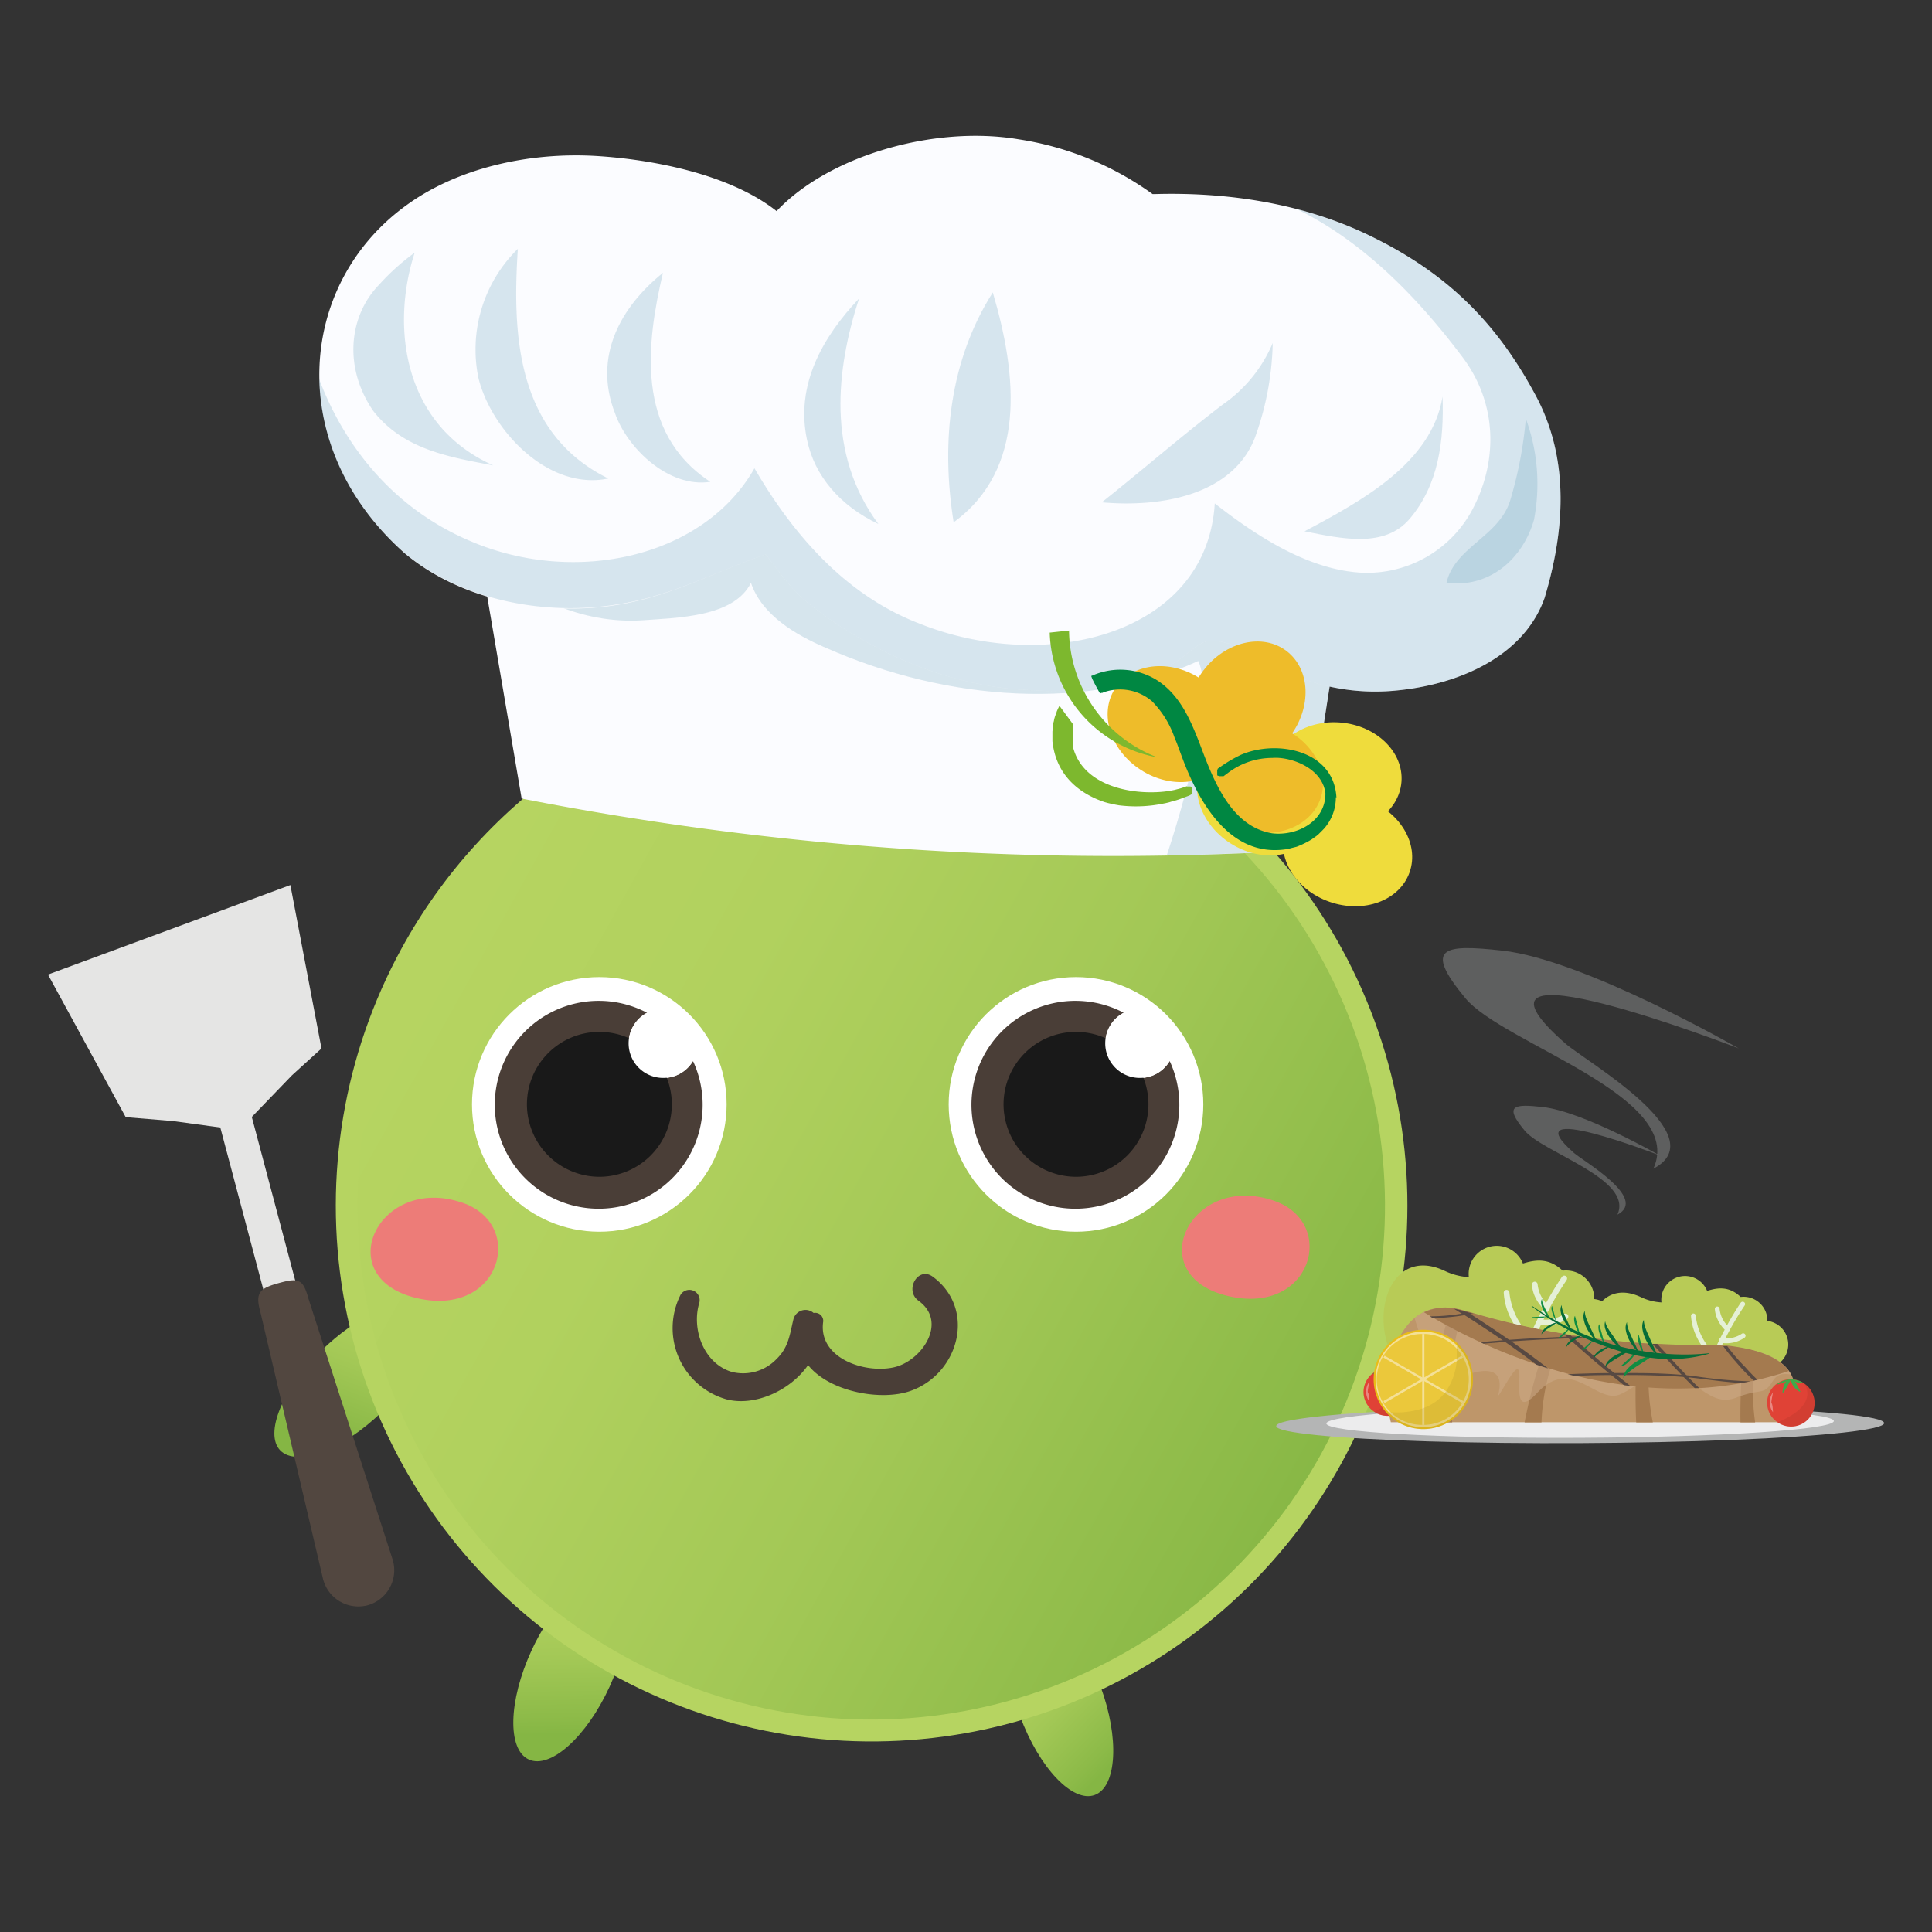 <svg xmlns="http://www.w3.org/2000/svg" xmlns:xlink="http://www.w3.org/1999/xlink" width="300" height="300" viewBox="0 0 300 300">
  <rect x="0" y="0" width="300" height="300" fill="#333333" stroke="none"/>
  <defs>
    <clipPath id="ef52e5fe-6bba-409e-85a3-6d98ede446ab">
      <path id="f9003b1a-3c71-4bff-b2d4-83f8e46ac6fb" data-name="SVGID" d="M50,209.62c-6.15,6-9,13-6.48,15.6s9.65,0,15.79-6,9-13,6.47-15.61a3.23,3.23,0,0,0-1.54-.87c-3.25-.84-9.07,1.87-14.24,6.89" style="fill: none"/>
    </clipPath>
    <linearGradient id="cdadc237-7bf3-41ff-b910-ef1be8279b59" x1="-570.43" y1="602.82" x2="-570.01" y2="602.82" gradientTransform="matrix(67.46, 0, 0, 67.46, 38527.22, -40450.19)" gradientUnits="userSpaceOnUse">
      <stop offset="0" stop-color="#85b644"/>
      <stop offset="0.08" stop-color="#8cba48"/>
      <stop offset="0.42" stop-color="#a3c856"/>
      <stop offset="0.73" stop-color="#b1d15e"/>
      <stop offset="1" stop-color="#b6d461"/>
    </linearGradient>
    <clipPath id="2ec04f71-0cf2-4a25-ac21-30fadca1d706">
      <path id="95aa0c1b-ae1c-4d3f-9fd9-f4650b7f6f4a" data-name="SVGID" d="M202.07,204.9c-2,3.06,2.07,9.41,9.19,14.17s14.57,6.14,16.61,3.08-2.06-9.42-9.19-14.18c-6.66-4.45-13.59-5.95-16.15-3.61a3,3,0,0,0-.47.54" style="fill: none"/>
    </clipPath>
    <linearGradient id="c7172bbe-a433-47e2-8dd6-8bdf58613426" x1="-553.56" y1="603.64" x2="-553.14" y2="603.64" gradientTransform="translate(-40512.76 -37123.85) rotate(-90) scale(67.47)" xlink:href="#cdadc237-7bf3-41ff-b910-ef1be8279b59"/>
    <clipPath id="d42d05f9-e6cf-4f80-a332-76a4f1b80f11">
      <path id="a892de2b-3ead-4a73-9f6c-19fe2a487211" data-name="SVGID" d="M159.27,249.61c-3.45,1.27-3.85,8.83-.88,16.87S166.58,280,170,278.72s3.86-8.83.88-16.87c-2.78-7.52-7.52-12.8-11-12.4a2.94,2.94,0,0,0-.7.17" style="fill: none"/>
    </clipPath>
    <linearGradient id="e22a8cd2-a369-4c70-8081-c92bac9e1df9" x1="-560.2" y1="602.71" x2="-559.78" y2="602.71" gradientTransform="matrix(0, -67.47, 67.47, 0, -40501.68, -37519.54)" xlink:href="#cdadc237-7bf3-41ff-b910-ef1be8279b59"/>
    <clipPath id="43ba06e4-e40c-426b-918e-a38cd45ac8a6">
      <path id="f63c8773-c412-41e5-ab1c-348520abd96f" data-name="SVGID" d="M82.52,256.32c-3.58,7.79-3.77,15.34-.42,16.89s9-3.52,12.56-11.31,3.76-15.35.41-16.89a3.25,3.25,0,0,0-1.75-.25c-3.34.38-7.79,5-10.8,11.56" style="fill: none"/>
    </clipPath>
    <linearGradient id="f7e18d11-f599-4b55-b618-8fb44ba5e16e" x1="-570.96" y1="599.75" x2="-570.54" y2="599.75" gradientTransform="translate(-40370.81 -38247.69) rotate(-90) scale(67.46)" xlink:href="#cdadc237-7bf3-41ff-b910-ef1be8279b59"/>
    <clipPath id="af4f85e9-102b-4964-b887-dbf2ca788a9a">
      <path id="74430c6a-84a5-40e8-bd02-b5efd1d9bbe4" data-name="SVGID" d="M62.32,147.34a83.2,83.2,0,1,0,63.59-42.79,83.2,83.2,0,0,0-63.59,42.79" style="fill: none"/>
    </clipPath>
    <linearGradient id="d4a3ef2c-4244-4fbd-a621-11feada7664e" x1="-567.97" y1="613.84" x2="-567.55" y2="613.84" gradientTransform="matrix(-392.5, 0, 0, -392.5, -222713.93, 241124.4)" gradientUnits="userSpaceOnUse">
      <stop offset="0" stop-color="#b6d461"/>
      <stop offset="1" stop-color="#b6d461"/>
      <stop offset="1" stop-color="#85b644"/>
    </linearGradient>
    <clipPath id="80f983b4-cee3-4b27-9916-e021fd206335">
      <path id="29fc2e51-d933-4c65-a6ce-a9045e3dda6b" data-name="SVGID" d="M81.48,128.36A79.77,79.77,0,1,0,126.16,108a79.78,79.78,0,0,0-44.67,20.4" style="fill: none"/>
    </clipPath>
    <linearGradient id="cce1e48f-83eb-4fd7-b0eb-05fb7897ce12" x1="-568.37" y1="611.9" x2="-567.94" y2="611.9" gradientTransform="matrix(0, -376.45, 376.45, 0, -230213.99, -213690.52)" xlink:href="#cdadc237-7bf3-41ff-b910-ef1be8279b59"/>
  </defs>
  <title>00_遊戲人物</title>
  <g style="isolation: isolate">
    <g id="e7cde1ce-348d-4d92-b805-1249786ec2a7" data-name="圖層 1">
      <g>
        <g>
          <g>
            <g style="clip-path: url(#ef52e5fe-6bba-409e-85a3-6d98ede446ab)">
              <rect x="39.02" y="202.52" width="31" height="25.2" transform="translate(-166.14 191.55) rotate(-69.68)" style="fill: url(#cdadc237-7bf3-41ff-b910-ef1be8279b59)"/>
            </g>
            <g style="clip-path: url(#2ec04f71-0cf2-4a25-ac21-30fadca1d706)">
              <rect x="198.8" y="196.38" width="32.89" height="34.89" transform="translate(-27.35 396.02) rotate(-81.72)" style="fill: url(#c7172bbe-a433-47e2-8dd6-8bdf58613426)"/>
            </g>
            <g style="clip-path: url(#d42d05f9-e6cf-4f80-a332-76a4f1b80f11)">
              <rect x="148.26" y="247.12" width="32.89" height="34.89" transform="translate(-139.78 198.16) rotate(-45.79)" style="fill: url(#e22a8cd2-a369-4c70-8081-c92bac9e1df9)"/>
            </g>
            <g style="clip-path: url(#43ba06e4-e40c-426b-918e-a38cd45ac8a6)">
              <rect x="76.07" y="244.34" width="25.2" height="31" transform="translate(-3.6 1.26) rotate(-0.8)" style="fill: url(#f7e18d11-f599-4b55-b618-8fb44ba5e16e)"/>
            </g>
            <g style="clip-path: url(#af4f85e9-102b-4964-b887-dbf2ca788a9a)">
              <rect x="27.76" y="89.2" width="216.43" height="207.25" transform="translate(-48.79 46.09) rotate(-16.35)" style="fill: url(#d4a3ef2c-4244-4fbd-a621-11feada7664e)"/>
            </g>
            <g style="clip-path: url(#80f983b4-cee3-4b27-9916-e021fd206335)">
              <rect x="14.24" y="69.53" width="243.42" height="245.99" transform="translate(-98.19 219.53) rotate(-61.35)" style="fill: url(#cce1e48f-83eb-4fd7-b0eb-05fb7897ce12)"/>
            </g>
          </g>
          <path d="M197.88,186.47c9.79,3.43,5.85,17.78-7.09,14.8-13.76-3.16-6-19.38,7.09-14.8" style="fill: #ed7c78"/>
          <path d="M71.89,186.79c9.79,3.43,5.85,17.78-7.09,14.8-13.76-3.16-6-19.38,7.09-14.8" style="fill: #ed7c78"/>
          <g>
            <circle cx="93.06" cy="171.49" r="19.77" style="fill: #fff"/>
            <g>
              <path d="M107.61,164.76a5.37,5.37,0,1,1-7.12-7.49A16.14,16.14,0,1,0,107.61,164.76Z" style="fill: #4a3e37"/>
              <path d="M93.07,182.73a11.25,11.25,0,1,0-11.25-11.25A11.27,11.27,0,0,0,93.07,182.73Z" style="fill: #191919;fill-rule: evenodd"/>
              <path d="M97.61,162a5.37,5.37,0,0,0,10,2.73,16.16,16.16,0,0,0-7.12-7.49A5.39,5.39,0,0,0,97.61,162Z" style="fill: #fff"/>
            </g>
          </g>
          <g>
            <circle cx="167.08" cy="171.49" r="19.77" style="fill: #fff"/>
            <g>
              <path d="M181.63,164.76a5.37,5.37,0,1,1-7.12-7.49A16.14,16.14,0,1,0,181.63,164.76Z" style="fill: #4a3e37"/>
              <path d="M167.08,182.73a11.25,11.25,0,1,0-11.25-11.25A11.27,11.27,0,0,0,167.08,182.73Z" style="fill: #191919;fill-rule: evenodd"/>
              <path d="M171.62,162a5.37,5.37,0,0,0,10,2.73,16.17,16.17,0,0,0-7.12-7.49A5.39,5.39,0,0,0,171.62,162Z" style="fill: #fff"/>
            </g>
          </g>
          <path d="M144.82,198.23c-2.27-1.64-4.43,2.12-2.19,3.75,4.61,3.34.49,9.3-3.71,10.31-4.48,1.08-11.82-1.31-11.11-6.95a1.25,1.25,0,0,0-1.47-1.46,1.93,1.93,0,0,0-3.12.92c-0.6,2.42-.73,4.37-2.63,6.22a7.19,7.19,0,0,1-7,2c-4.35-1.34-6.24-6.67-5-10.72a1.6,1.6,0,0,0-2.92-1.23,11.49,11.49,0,0,0,7.14,16.22c4.4,1.14,9.93-1.36,12.67-5.32,3.3,4.16,11.38,5.64,15.94,4,7.55-2.7,10.24-12.82,3.32-17.8" style="fill: #4a3e37"/>
        </g>
        <g>
          <path d="M7.45,151.33l12.07,22.14,7.35,0.61,7.34,1,16.94,63.79A2.61,2.61,0,0,0,56,237.09L39.1,173.44,45.31,167l4.61-4.2-4.83-25.37Z" style="fill: #e5e5e4"/>
          <path d="M61,242.26a5.66,5.66,0,0,1-3.9,7h0a5.66,5.66,0,0,1-6.92-4l-9.76-41.57c-0.84-3-.06-3.65,2.93-4.47h0c3-.82,3.71-0.63,4.54,2.41Z" style="fill: #524740"/>
        </g>
        <g>
          <path d="M207.43,100.43s-18.16-31.88-63.79-36.29S73.75,81.46,73.75,81.46L81,124a477.59,477.59,0,0,0,121.5,8Z" style="fill: #fbfcff"/>
          <path d="M207.43,100.43s-18.16-31.88-63.79-36.29S73.75,81.46,73.75,81.46l1.32,5.22c6.66,6.11,15.21,10.11,24.3,9.66,6-.42,14.56-0.52,17.24-5.83,1.7,5,6.92,8.07,11.63,10.08,19,8.38,40.75,9.84,57.83,2.05,2.14,4.48-.81,17.8-4.9,30.2q10.67-.19,21.3-0.86Z" style="fill: #69a0ba;opacity: 0.25;mix-blend-mode: multiply"/>
          <path d="M118.91,86.09c2.19,2.78,4,5.67,7.26,8.09,9.82,7.62,22.38,12.75,34.47,13a35.3,35.3,0,0,0,15-2c2.39-.81,5-1.28,6.83-2.31,1.54-.91,3.6-3.17,5.14-3.3,4.09-.6,11.55,4.69,15.45,6.1a32.86,32.86,0,0,0,14,1.53c9.89-1,19.64-5.48,22.78-14.35,3-10,4.1-21.31-1.44-31.55-5.87-10.91-13.3-18.55-25-24.36-10.69-5.37-22.77-7.14-34.18-6.8h-0.24a47.9,47.9,0,0,0-20.82-8.51c-13.1-2.21-29.49,2.56-37.57,11.15-7.28-5.74-19.18-8-27.87-8.55C82,23.57,70.87,26.16,63,31.95c-17,12.38-18.71,37.59-.11,54,9,7.51,22.06,9.72,32.81,8C104.21,92.63,111.05,88.75,118.91,86.09Z" style="fill: #fbfcff"/>
          <g style="opacity: 0.25;mix-blend-mode: multiply">
            <path d="M118.91,86.09c2.19,2.78,4,5.67,7.26,8.09,9.82,7.62,22.38,12.75,34.47,13a35.3,35.3,0,0,0,15-2c2.39-.81,5-1.28,6.83-2.31,1.54-.91,3.6-3.17,5.14-3.3,4.09-.6,11.55,4.69,15.45,6.1a32.86,32.86,0,0,0,14,1.53c9.89-1,19.64-5.48,22.78-14.35,3-10,4.1-21.31-1.44-31.55-5.87-10.91-13.3-18.55-25-24.36a60.84,60.84,0,0,0-12-4.46c10.22,5,18.63,13.6,25.51,22.73,5.88,7.62,5.61,16.92,1.5,24.32a18.53,18.53,0,0,1-17.1,9.39c-8.06-.48-15.9-5.44-22.68-10.75-1.26,20.45-26.22,26.49-45.77,18.69C131.14,92.4,123,82.74,117.15,72.71,109.29,86.59,89.26,91,73,84c-11.77-5-19.4-14.47-23.44-25.12,0.2,9.44,4.44,19.22,13.29,27,9,7.51,22.06,9.72,32.81,8C104.21,92.63,111.05,88.75,118.91,86.09Z" style="fill: #69a0ba"/>
          </g>
          <g style="opacity: 0.25;mix-blend-mode: multiply">
            <path d="M224,61.58c0.23,6.92-.6,13.68-5.12,19-3.9,4.53-10.37,3.11-16.32,1.92C211.57,77.73,222.34,71.83,224,61.58Z" style="fill: #69a0ba"/>
          </g>
          <g style="opacity: 0.25;mix-blend-mode: multiply">
            <path d="M197.63,53.26A45.68,45.68,0,0,1,194.85,68c-3.42,8.77-14.31,10.85-23.77,10,6.19-4.9,12.2-10.14,18.74-15.15A22,22,0,0,0,197.63,53.26Z" style="fill: #69a0ba"/>
          </g>
          <g style="opacity: 0.25;mix-blend-mode: multiply">
            <path d="M110.3,74.82c-11.77-7.72-9.87-21.74-7.36-32.45-6.65,5.35-10.87,13.09-7.43,21.84C97.39,69.58,103.81,75.82,110.3,74.82Z" style="fill: #69a0ba"/>
          </g>
          <g style="opacity: 0.25;mix-blend-mode: multiply">
            <path d="M58.84,44.24a35.12,35.12,0,0,1,5.55-5C60.68,50.7,62.56,66,76.6,72.27c-6.83-1.29-14-2.47-18.67-8.5C53.27,56.94,54.23,49,58.84,44.24Z" style="fill: #69a0ba"/>
          </g>
          <g style="opacity: 0.25;mix-blend-mode: multiply">
            <path d="M94.46,74.3C80,67.2,79.58,51.52,80.41,38.64A21.9,21.9,0,0,0,74.29,58.7C76.3,66.83,85.15,76.25,94.46,74.3Z" style="fill: #69a0ba"/>
          </g>
          <g style="opacity: 0.25;mix-blend-mode: multiply">
            <path d="M133.39,46.36c-3.54,10.92-5.1,24.07,3,35-5.93-2.8-9.91-7.46-11.08-13.07C123.49,59.75,127.76,52.31,133.39,46.36Z" style="fill: #69a0ba"/>
          </g>
          <g style="opacity: 0.25;mix-blend-mode: multiply">
            <path d="M154.16,45.41c3.83,12.95,5.23,27.42-6.08,35.69C146.05,68.44,147.54,55.83,154.16,45.41Z" style="fill: #69a0ba"/>
          </g>
          <g style="opacity: 0.25;mix-blend-mode: multiply">
            <path d="M234.55,77.54A62.62,62.62,0,0,0,236.93,65a29.45,29.45,0,0,1,1.27,15.7c-1.64,5.76-6.59,10.64-13.59,9.81C225.88,84.88,232.91,83.3,234.55,77.54Z" style="fill: #69a0ba"/>
          </g>
        </g>
        <g>
          <g>
            <g>
              <path d="M197.26,119.83c-0.37,4.65,3.9,8.78,9.52,9.22s10.48-3,10.84-7.64-3.9-8.78-9.53-9.22-10.47,3-10.83,7.64" style="fill: #efdc3c"/>
              <path d="M187,118.33c-2.51,3.93-.69,9.58,4.06,12.62s10.65,2.3,13.17-1.64,0.68-9.58-4.07-12.61-10.64-2.3-13.15,1.64" style="fill: #efdc3c"/>
              <path d="M199.62,128.66c-1.56,4.41,1.49,9.5,6.82,11.37s10.88-.17,12.44-4.58-1.52-9.49-6.82-11.36-10.9.18-12.44,4.58" style="fill: #efdc3c"/>
            </g>
            <g>
              <path d="M187.39,117.35c3.7,2.84,9.48,1.51,12.91-3s3.19-10.41-.51-13.25-9.5-1.5-12.92,3-3.19,10.4.52,13.24" style="fill: #eebc2a"/>
              <path d="M173.12,106.95c-2.51,3.93-.69,9.58,4.05,12.62s10.65,2.3,13.17-1.64,0.69-9.58-4.06-12.62-10.64-2.3-13.16,1.64" style="fill: #eebc2a"/>
              <path d="M185.76,117.27c-1.54,4.4,1.52,9.49,6.82,11.37s10.89-.18,12.45-4.58-1.52-9.49-6.82-11.37-10.88.18-12.45,4.58" style="fill: #eebc2a"/>
            </g>
          </g>
          <g>
            <path d="M207.43,123.79a7.3,7.3,0,0,1-1.83,4.88l-0.29.3-0.29.29-0.3.3-0.33.27-0.36.25-0.34.25a13.91,13.91,0,0,1-2.34,1.15l-0.47.12-0.42.1-0.42.13-0.47.06c-8.39,1.17-13.12-6.88-15.71-13.49-0.38-1-.75-2-1.12-3-0.09-.22-0.18-0.46-0.29-0.67a15,15,0,0,0-3.61-5.88l-0.24-.19a7.61,7.61,0,0,0-7.13-1.19l-0.16.06-0.14.06-0.16,0-0.19.1c-0.13-.22-0.25-0.41-0.36-0.63-0.3-.55-0.59-1.09-0.86-1.66l-0.16-.43,0.46-.19a10.76,10.76,0,0,1,10,1c3.43,2.35,5,6.12,6.44,9.83,2,5.28,4.7,12.75,11.23,13.79,3.8,0.44,8.26-1.81,8.24-6.2-0.5-4.1-5.62-5.74-8.24-5.51a11.36,11.36,0,0,0-6.84,2.29c-0.23.18-.49,0.36-0.73,0.55l-0.07,0-0.08,0-0.1,0H189.6l-0.09,0-0.06,0-0.09,0H189.3l-0.09-.06h0l-0.06,0-0.08-.05-0.06,0,0,0,0-.07,0-.07,0,0,0-.08,0-.06,0-.08,0-.09,0-.07,0-.08V119.7l0-.09,0-.06,0.06-.08,0-.08,0,0,0.08-.07,0.35-.24a21.72,21.72,0,0,1,3.16-1.86c5.48-2.4,14.47-.81,14.86,6.62" style="fill: #008742"/>
            <path d="M179.65,117.58a17.93,17.93,0,0,1-1.87-.43A20.27,20.27,0,0,1,163,98.23l3-.32a21.32,21.32,0,0,0,13.66,19.67" style="fill: #7db82e"/>
            <path d="M184.34,122.13h0.31l0.05,0,0.1,0h0.06l0.07,0.05,0.06,0,0.06,0,0,0.08,0,0,0.06,0,0,0.07,0,0.07v0.07l0.05,0.08v0.06l0,0.07v0.07l0,0.09v0.15l0,0.05,0,0.08-0.06.06,0,0.08a2,2,0,0,1-.52.31l-0.49.18-0.49.19-0.49.18-0.51.16-0.5.13-0.55.17-0.54.13-0.52.1a21,21,0,0,1-6.73.24l-0.56-.1-0.57-.12-0.57-.13-0.54-.15-0.57-.2-0.53-.21c-4-1.7-6.54-4.69-7-9.05l0-.41V114l0-.41,0.05-.42,0-.39,0.06-.42,0.12-.41a2.61,2.61,0,0,1,.12-0.53c0.05-.2.15-0.42,0.21-0.63a0.54,0.54,0,0,0,.09-0.26c0.11-.25.21-0.5,0.36-0.77l0.07-.18,2.15,2.92-0.08.29,0,0.25,0,0.27,0,0.24,0,0.28,0,0.24v0.25l0,0.25,0,0.26,0,0.24,0,0.27,0,0.23,0,0.25c1.42,6.16,9,7.68,14.3,7.09l0.52-.07,0.49-.08,0.5-.1,0.46-.12a10.44,10.44,0,0,0,1.42-.45" style="fill: #7db82e"/>
          </g>
        </g>
        <g>
          <g>
            <g>
              <path d="M249.75,209.45a4.35,4.35,0,0,1-6.21,4h0c-2.06,4.16-5.61,7.53-10.25,8l-0.27,0-0.42,0h-0.18c-4,.06-8.69-2-13.92-7.41a12.91,12.91,0,0,1-2-2.77q-0.26-.49-0.49-1c-3.26-7.33.51-16.57,8.27-12.95a10.18,10.18,0,0,0,3.8,1,4.37,4.37,0,0,1,8.4-2.12c2.13-.67,4.12-0.81,6.17,1.11a4.39,4.39,0,0,1,4.91,4.41A4.36,4.36,0,0,1,249.75,209.45Z" style="fill: #b8cb56"/>
              <g>
                <path d="M234.37,222.21h0l0.42-.08H235s0,0,0-.07a23.42,23.42,0,0,1,.25-4c0-.3.09-0.61,0.15-0.91a37,37,0,0,1,1.25-4.89l0-.06c0.1-.32.21-0.64,0.32-1a52.54,52.54,0,0,1,2.32-5.5c0.14-.29.28-0.58,0.43-0.86a55.75,55.75,0,0,1,3.54-6.07,0.44,0.44,0,0,0-.11-0.61,0.44,0.44,0,0,0-.61.11s-1.1,1.59-2.48,4.07h0l-0.44.81c-0.29.53-.58,1.1-0.88,1.7h0l-0.19.4c-0.33.67-.65,1.37-1,2.1l-0.37.86h0c-0.5,1.18-1,2.43-1.39,3.72q-0.43,1.31-.75,2.57c-0.08.33-.16,0.65-0.23,1h0a28.35,28.35,0,0,0-.68,4.83h0c0,0.34,0,.68,0,1s0,0.57,0,.85Z" style="fill: #e5f0d6"/>
                <path d="M234.42,204.37a10.24,10.24,0,0,1-.92-3.61,0.44,0.44,0,0,1,.88-0.05,10.91,10.91,0,0,0,3.68,7.1,0.44,0.44,0,1,1-.55.69A12.12,12.12,0,0,1,234.42,204.37Z" style="fill: #e5f0d6"/>
                <path d="M238.35,201.34a5.27,5.27,0,0,1-.47-1.85,0.44,0.44,0,1,1,.88-0.05,5.12,5.12,0,0,0,1.73,3.34,0.44,0.44,0,1,1-.55.69A6.19,6.19,0,0,1,238.35,201.34Z" style="fill: #e5f0d6"/>
                <path d="M231.81,211.43a10.22,10.22,0,0,1-.92-3.61,0.44,0.44,0,1,1,.88-0.05,10.91,10.91,0,0,0,3.68,7.1,0.44,0.44,0,0,1-.55.69A12.13,12.13,0,0,1,231.81,211.43Z" style="fill: #e5f0d6"/>
                <path d="M229.45,216.24a9.8,9.8,0,0,1-.55-1.53,0.44,0.44,0,0,1,.85-0.23,10.89,10.89,0,0,0,5,6.23,0.44,0.44,0,0,1,.19.6,0.44,0.44,0,0,1-.59.19A12,12,0,0,1,229.45,216.24Z" style="fill: #e5f0d6"/>
                <path d="M236.07,212a0.48,0.48,0,0,1,0-.14,0.44,0.44,0,0,1,.4-0.48,11,11,0,0,0,7-3.91,0.44,0.44,0,0,1,.7.53,11.64,11.64,0,0,1-7.6,4.26A0.44,0.44,0,0,1,236.07,212Z" style="fill: #e5f0d6"/>
                <path d="M238.64,205.47a0.43,0.43,0,0,1,0-.27,0.44,0.44,0,0,1,.52-0.34h0a5.16,5.16,0,0,0,3.67-.79,0.44,0.44,0,1,1,.52.71,6,6,0,0,1-4.37.94A0.44,0.44,0,0,1,238.64,205.47Z" style="fill: #e5f0d6"/>
                <path d="M234.73,217.85a0.44,0.44,0,0,1,.36-0.62,10.93,10.93,0,0,0,7-3.91,0.44,0.44,0,0,1,.7.53,11.65,11.65,0,0,1-7.6,4.25A0.44,0.44,0,0,1,234.73,217.85Z" style="fill: #e5f0d6"/>
                <path d="M234.79,222.13l-0.42.08a0.44,0.44,0,0,1,.32-0.09h0.1Z" style="fill: #e5f0d6"/>
              </g>
            </g>
            <g>
              <path d="M276.3,211.66a3.67,3.67,0,0,1-5.24,3.38h0c-1.74,3.51-4.73,6.36-8.65,6.73l-0.23,0-0.36,0h-0.15c-3.35,0-7.34-1.69-11.76-6.26a10.9,10.9,0,0,1-1.72-2.34q-0.22-.41-0.41-0.83c-2.75-6.19.43-14,7-10.93a8.6,8.6,0,0,0,3.21.83,3.69,3.69,0,0,1,7.09-1.79c1.8-.57,3.48-0.69,5.21.94a3.7,3.7,0,0,1,4.15,3.72,3.65,3.65,0,0,1,1.1.32,3.68,3.68,0,0,1,1.8,4.89A3.64,3.64,0,0,1,276.3,211.66Z" style="fill: #b8cb56"/>
              <g>
                <path d="M263.32,222.44h0l0.35-.07h0.22v-0.06a19.77,19.77,0,0,1,.21-3.36c0-.26.08-0.51,0.13-0.77a31.21,31.21,0,0,1,1.05-4.13l0-.05c0.09-.27.18-0.54,0.27-0.8a44.29,44.29,0,0,1,2-4.64l0.36-.72a47.11,47.11,0,0,1,3-5.12,0.37,0.37,0,0,0-.09-0.52,0.37,0.37,0,0,0-.52.09s-0.93,1.34-2.09,3.44h0l-0.37.68c-0.24.45-.49,0.93-0.74,1.43h0l-0.16.33c-0.28.56-.55,1.15-0.83,1.77l-0.31.73h0c-0.42,1-.82,2.05-1.17,3.14q-0.36,1.11-.63,2.17c-0.07.28-.14,0.55-0.2,0.82h0a23.91,23.91,0,0,0-.57,4.08h0c0,0.29,0,.58,0,0.86s0,0.48,0,.72Z" style="fill: #e5f0d6"/>
                <path d="M263.36,207.38a8.65,8.65,0,0,1-.78-3.05,0.37,0.37,0,0,1,.74,0,9.21,9.21,0,0,0,3.11,6,0.37,0.37,0,1,1-.47.58A10.22,10.22,0,0,1,263.36,207.38Z" style="fill: #e5f0d6"/>
                <path d="M266.68,204.82a4.47,4.47,0,0,1-.4-1.57,0.37,0.37,0,1,1,.74,0,4.33,4.33,0,0,0,1.46,2.82,0.37,0.37,0,1,1-.47.58A5.23,5.23,0,0,1,266.68,204.82Z" style="fill: #e5f0d6"/>
                <path d="M261.16,213.34a8.62,8.62,0,0,1-.78-3.05,0.37,0.37,0,1,1,.74,0,9.21,9.21,0,0,0,3.11,6,0.37,0.37,0,0,1-.47.58A10.24,10.24,0,0,1,261.16,213.34Z" style="fill: #e5f0d6"/>
                <path d="M259.16,217.4a8.27,8.27,0,0,1-.47-1.3,0.37,0.37,0,0,1,.72-0.19,9.2,9.2,0,0,0,4.24,5.26,0.37,0.37,0,0,1,.16.5,0.37,0.37,0,0,1-.5.16A10.09,10.09,0,0,1,259.16,217.4Z" style="fill: #e5f0d6"/>
                <path d="M264.75,213.81a0.41,0.41,0,0,1,0-.12,0.37,0.37,0,0,1,.34-0.4,9.25,9.25,0,0,0,5.89-3.3,0.37,0.37,0,0,1,.59.45,9.83,9.83,0,0,1-6.42,3.59A0.37,0.37,0,0,1,264.75,213.81Z" style="fill: #e5f0d6"/>
                <path d="M266.92,208.3a0.36,0.36,0,0,1,0-.23,0.37,0.37,0,0,1,.44-0.29h0a4.36,4.36,0,0,0,3.1-.67,0.37,0.37,0,1,1,.44.6,5,5,0,0,1-3.69.8A0.37,0.37,0,0,1,266.92,208.3Z" style="fill: #e5f0d6"/>
                <path d="M263.62,218.75a0.38,0.38,0,0,1,0-.12,0.37,0.37,0,0,1,.33-0.41,9.23,9.23,0,0,0,5.9-3.3,0.37,0.37,0,0,1,.59.45A9.83,9.83,0,0,1,264,219,0.37,0.37,0,0,1,263.62,218.75Z" style="fill: #e5f0d6"/>
                <path d="M263.67,222.37l-0.35.07a0.37,0.37,0,0,1,.27-0.08h0.08Z" style="fill: #e5f0d6"/>
              </g>
            </g>
            <ellipse cx="245.36" cy="221.21" rx="47.2" ry="2.88" transform="translate(-1.07 1.2) rotate(-0.28)" style="fill: #b4b5b5"/>
            <ellipse cx="245.35" cy="220.85" rx="39.4" ry="2.41" transform="translate(-1.07 1.2) rotate(-0.28)" style="fill: #ececed"/>
            <g id="50486c83-7444-43be-8e45-7d27e3816681" data-name="tomato">
              <path d="M219.1,216.19a3.65,3.65,0,0,1-5.75,3h0a3.65,3.65,0,0,1,3.88-6.18l0.24,0.15h0A3.64,3.64,0,0,1,219.1,216.19Z" style="fill: #e04236"/>
              <path d="M216,212.85a13.88,13.88,0,0,1,.89,1.64,2.58,2.58,0,0,1-1.52-1.93h0a10.88,10.88,0,0,1-1.28,2.17,3.35,3.35,0,0,1,.55-1.89,8.36,8.36,0,0,1-1.51.53,3.65,3.65,0,0,1,4.1-.36l0.09,0.13A2.34,2.34,0,0,1,216,212.85Z" style="fill: #3dab4a"/>
              <path d="M219.1,216.19a3.65,3.65,0,0,1-5.75,3h0c6.67-2.73,4.19-5.94,4.13-6A3.64,3.64,0,0,1,219.1,216.19Z" style="fill: #aa3228;opacity: 0.24"/>
              <path d="M212.63,214.54a2.64,2.64,0,0,0,0,3.09C212.54,215.15,212.12,217.35,212.63,214.54Z" style="fill: #e98881"/>
            </g>
            <g>
              <path d="M276.08,220.86a5.55,5.55,0,0,0,2.69-4.78c0-6-8-7-12.34-7.1a130.74,130.74,0,0,1-38.79-5.34c-8.72-2.84-12,5.14-12.34,12.43a24.53,24.53,0,0,0,.67,4.78h60.11Z" style="fill: #be966a"/>
              <g>
                <path d="M225.5,220.86H222c-0.12-5.69,1.6-12.43,3.33-17.73a11.22,11.22,0,0,1,1.85.39A40.34,40.34,0,0,0,225.5,220.86Z" style="fill: #a47a4f"/>
                <path d="M242.85,207.18a33.58,33.58,0,0,0-3.49,13.68h-2.62a84.35,84.35,0,0,1,4-14.06Z" style="fill: #a47a4f"/>
                <path d="M256.65,220.86h-2.58a82.52,82.52,0,0,1,.3-12.29l2,0.14A34.75,34.75,0,0,0,256.65,220.86Z" style="fill: #a47a4f"/>
                <path d="M272.54,220.86h-2.28a91.33,91.33,0,0,1,.56-11.45,18.84,18.84,0,0,1,2,.47A32.67,32.67,0,0,0,272.54,220.86Z" style="fill: #a47a4f"/>
              </g>
              <path d="M278.12,213.44c-1-.12-2-0.27-2.8.94-1.55,2.48-1.59,1.05-5.7,2.64s-5.93-3-10.28-3.36-3.92,1-7.63,2.8-7.6-6-13-.19-0.55-8.45-4.58-1.89,2.38-3.19-5.34-1.22c-5.64,1.44-8.17-4.94-9.12-8.49,1.91-1.57,4.52-2.16,8-1A130.8,130.8,0,0,0,266.43,209C270.06,209.09,276.13,209.81,278.12,213.44Z" style="fill: #cbaa86;opacity: 0.58"/>
              <g>
                <path d="M277.77,212.89q-2.45.82-4.88,1.37l-0.58.13-0.5.11-1.3.26h0a55.35,55.35,0,0,1-6.65.79l-0.7,0a61.36,61.36,0,0,1-10-.37l-1-.13a70.33,70.33,0,0,1-7.63-1.46h0l-1.06-.27h0c-1-.27-2-0.55-3-0.86l-1.81-.58a85.64,85.64,0,0,1-8.27-3.23l-0.53-.24h0c-2.77-1.27-5.21-2.57-7.27-3.76h0l-0.47-.28h0l-1-.6a7.72,7.72,0,0,1,4.77-.6,12.4,12.4,0,0,1,1.87.46l0.11,0,0.31,0.09h0l0.7,0.21h0a121.25,121.25,0,0,0,14.07,3.2l1,0.16h0l1,0.16h0l1.5,0.22h0q5.05,0.69,10.15,1l0.75,0q4.52,0.25,9.1.22l1.15,0.05,0.63,0C271.57,209.35,275.85,210.23,277.77,212.89Z" style="fill: #a47a4f"/>
                <g>
                  <path d="M228.78,204l-0.43.07-0.95.15a33.75,33.75,0,0,1-4.91.46h0l-0.47-.28a29.92,29.92,0,0,0,5-.43l0.94-.16,0.13,0h0Z" style="fill: #584942"/>
                  <path d="M246.42,207.73l-2,.08-0.81,0c-2.95.12-5.89,0.27-8.83,0.48h0l-1,.07h0l-3.42.29-0.53-.24,3.58-.3h0l1-.07h0c3-.21,5.93-0.36,8.91-0.49l0.81,0,0.82,0h0Z" style="fill: #584942"/>
                  <path d="M271.81,214.49l-1.3.26h0c-2.4-.1-4.78-0.48-7.17-0.75-3.06-.35-6.16-0.43-9.24-0.48l-3.1,0h-0.86q-2.83,0-5.65.14h0l-1.06-.27q3.17-.15,6.35-0.18h0.86l3,0c3.12,0,6.28.1,9.39,0.46a72.46,72.46,0,0,0,8.59.82A0.68,0.68,0,0,1,271.81,214.49Z" style="fill: #584942"/>
                  <path d="M240.38,212.49l-1.81-.58q-2.38-1.82-4.84-3.52h0l-0.37-.26h0c-2-1.35-3.94-2.65-5.95-3.92L227,204l-1.22-.77a12.4,12.4,0,0,1,1.87.46l0.11,0,0.18,0.11,0.41,0.26q3.05,1.94,6,4h0l0.37,0.26h0C236.66,209.67,238.54,211.05,240.38,212.49Z" style="fill: #584942"/>
                  <path d="M253.15,215.21l-1-.13q-1-.79-2-1.6l-0.38-.31q-3.16-2.59-6.19-5.33l-0.29-.27-0.43-.39,1,0.16h0l0.21,0.19,0.29,0.26q3.06,2.75,6.23,5.37h0l0.38,0.31Q252.07,214.36,253.15,215.21Z" style="fill: #584942"/>
                </g>
                <path d="M263.85,215.54l-0.7,0c-2.26-2.2-4.38-4.57-6.57-6.86l0.75,0C259.49,211,261.59,213.37,263.85,215.54Z" style="fill: #584942"/>
                <path d="M272.89,214.25l-0.58.13c-1-.94-1.91-1.9-2.78-2.93a27.61,27.61,0,0,1-1.95-2.42l0.63,0a27.06,27.06,0,0,0,2.79,3.25C271.62,213,272.25,213.63,272.89,214.25Z" style="fill: #584942"/>
              </g>
            </g>
            <g>
              <path d="M257.33,210.42a6.05,6.05,0,0,1-1-1.12,7.86,7.86,0,0,1-.79-1.32,5.61,5.61,0,0,1-.48-1.48,2.32,2.32,0,0,1,.19-1.55,4.14,4.14,0,0,0,.31,1.42c0.17,0.45.37,0.89,0.58,1.33C256.49,208.59,257,209.46,257.33,210.42Z" style="fill: #066c38"/>
              <path d="M256.74,210.42a6,6,0,0,0-1.48.42,7.88,7.88,0,0,0-1.36.72,5.62,5.62,0,0,0-1.18,1,2.32,2.32,0,0,0-.64,1.43,4.14,4.14,0,0,1,1-1.06c0.38-.3.78-0.57,1.18-0.84C255.08,211.56,255.92,211.05,256.74,210.42Z" style="fill: #108d42"/>
              <path d="M252.91,209.76a4.58,4.58,0,0,0-1.14.27,6,6,0,0,0-1.06.5,4.27,4.27,0,0,0-.93.74,1.76,1.76,0,0,0-.53,1.06,3.15,3.15,0,0,1,.79-0.77c0.3-.21.61-0.41,0.93-0.6C251.61,210.57,252.27,210.21,252.91,209.76Z" style="fill: #066c38"/>
              <path d="M249.88,209.08a3.14,3.14,0,0,0-.77.22,4.11,4.11,0,0,0-.71.37,2.93,2.93,0,0,0-.61.53,1.2,1.2,0,0,0-.33.74,2.14,2.14,0,0,1,.52-0.55c0.19-.16.4-0.3,0.61-0.44C249,209.67,249.45,209.41,249.88,209.08Z" style="fill: #066c38"/>
              <path d="M245.63,207.32a3.14,3.14,0,0,0-.77.22,4.1,4.1,0,0,0-.71.37,2.92,2.92,0,0,0-.61.53,1.21,1.21,0,0,0-.33.74,2.15,2.15,0,0,1,.52-0.55c0.19-.16.4-0.3,0.61-0.44C244.77,207.91,245.21,207.65,245.63,207.32Z" style="fill: #066c38"/>
              <path d="M241.78,205.35a3.14,3.14,0,0,0-.77.22,4.12,4.12,0,0,0-.71.37,2.92,2.92,0,0,0-.61.53,1.2,1.2,0,0,0-.33.74,2.15,2.15,0,0,1,.52-0.55c0.19-.16.4-0.3,0.61-0.44C240.92,205.94,241.35,205.68,241.78,205.35Z" style="fill: #066c38"/>
              <path d="M254.45,210a5.13,5.13,0,0,1-.89-1,6.67,6.67,0,0,1-.68-1.12,4.77,4.77,0,0,1-.41-1.26,2,2,0,0,1,.16-1.32,3.52,3.52,0,0,0,.26,1.21c0.14,0.38.32,0.76,0.49,1.13C253.73,208.45,254.13,209.19,254.45,210Z" style="fill: #066c38"/>
              <path d="M251.8,209.46a5.12,5.12,0,0,1-1-.79,6.68,6.68,0,0,1-.86-1,4.76,4.76,0,0,1-.62-1.17,2,2,0,0,1-.07-1.33,3.53,3.53,0,0,0,.47,1.15c0.21,0.35.44,0.69,0.68,1C250.83,208,251.35,208.71,251.8,209.46Z" style="fill: #066c38"/>
              <path d="M247.9,208.25a5.14,5.14,0,0,1-.89-1,6.68,6.68,0,0,1-.68-1.12,4.78,4.78,0,0,1-.41-1.26,2,2,0,0,1,.16-1.32,3.52,3.52,0,0,0,.26,1.21c0.14,0.38.32,0.76,0.49,1.13C247.19,206.69,247.59,207.43,247.9,208.25Z" style="fill: #066c38"/>
              <path d="M244,206.52a4.28,4.28,0,0,1-.74-0.8,5.6,5.6,0,0,1-.56-0.93,4,4,0,0,1-.34-1.05,1.65,1.65,0,0,1,.13-1.1,2.93,2.93,0,0,0,.22,1c0.12,0.32.26,0.63,0.41,0.95C243.4,205.22,243.73,205.84,244,206.52Z" style="fill: #066c38"/>
              <path d="M240.57,204.58A3.2,3.2,0,0,1,240,204a4.19,4.19,0,0,1-.42-0.7,3,3,0,0,1-.25-0.79,1.23,1.23,0,0,1,.1-0.82,2.2,2.2,0,0,0,.16.76c0.09,0.24.2,0.47,0.31,0.71C240.13,203.61,240.37,204.07,240.57,204.58Z" style="fill: #108d42"/>
              <path d="M255.26,210.42s-1.37-2.48-.81-3.2C254.56,207.72,255.12,209.47,255.26,210.42Z" style="fill: #108d42"/>
              <path d="M254.15,209.95s-1.59,2.35-2.48,2.18C252.07,211.8,253.37,210.5,254.15,209.95Z" style="fill: #108d42"/>
              <path d="M247.47,208s-1.17,1.74-1.84,1.61C245.93,209.38,246.89,208.42,247.47,208Z" style="fill: #108d42"/>
              <path d="M243.84,206.1s-1.17,1.74-1.84,1.61C242.3,207.47,243.26,206.51,243.84,206.1Z" style="fill: #108d42"/>
              <path d="M240.3,204.43s-2,.61-2.44.1C238.24,204.53,239.59,204.39,240.3,204.43Z" style="fill: #108d42"/>
              <path d="M249.14,208.82s-1.37-2.48-.81-3.2C248.44,206.12,249,207.87,249.14,208.82Z" style="fill: #108d42"/>
              <path d="M245.37,207.53s-1.37-2.48-.81-3.2C244.67,204.83,245.23,206.58,245.37,207.53Z" style="fill: #108d42"/>
              <path d="M241.6,205.14s-1-1.83-.6-2.36C241.09,203.15,241.5,204.44,241.6,205.14Z" style="fill: #108d42"/>
              <path d="M237.9,202.78a41.34,41.34,0,0,0,6.31,3.62,42.14,42.14,0,0,0,6.79,2.54,41.48,41.48,0,0,0,7.1,1.23c1.2,0.11,2.4.16,3.6,0.16s2.42-.07,3.63-0.19l0,0.08A22,22,0,0,1,258,211a29,29,0,0,1-7.23-1.43,42.69,42.69,0,0,1-6.78-2.81,41.57,41.57,0,0,1-6.18-3.93Z" style="fill: #066c38"/>
            </g>
            <g id="9212ed35-ada8-4228-a080-e5a9eec2223b" data-name="tomato">
              <path d="M281.77,217.85a3.65,3.65,0,0,1-5.75,3h0a3.65,3.65,0,0,1,3.88-6.18l0.24,0.15h0A3.64,3.64,0,0,1,281.77,217.85Z" style="fill: #e04236"/>
              <path d="M278.7,214.51a13.85,13.85,0,0,1,.89,1.64,2.58,2.58,0,0,1-1.52-1.93h0a10.87,10.87,0,0,1-1.28,2.17,3.36,3.36,0,0,1,.55-1.89,8.35,8.35,0,0,1-1.51.53,3.65,3.65,0,0,1,4.1-.36l0.09,0.13A2.34,2.34,0,0,1,278.7,214.51Z" style="fill: #3dab4a"/>
              <path d="M281.77,217.85a3.65,3.65,0,0,1-5.75,3h0c6.67-2.73,4.19-5.94,4.13-6A3.64,3.64,0,0,1,281.77,217.85Z" style="fill: #aa3228;opacity: 0.24"/>
              <path d="M275.31,216.2a2.64,2.64,0,0,0,0,3.09C275.21,216.81,274.8,219,275.31,216.2Z" style="fill: #e98881"/>
            </g>
            <g id="3b4e752e-3b1e-44e2-b82b-af0447df7a3e" data-name="lemon cut">
              <g style="opacity: 0.24">
                <g>
                  <path d="M223.3,215.23a1,1,0,0,1-2,0,0.94,0.94,0,0,1,.13-0.48,1,1,0,0,1,1.69,0A0.94,0.94,0,0,1,223.3,215.23Z" style="fill: #95795b"/>
                  <path d="M223.17,214.75a1,1,0,0,1-1.69,0A1,1,0,0,1,223.17,214.75Z" style="fill: #95795b"/>
                </g>
                <path d="M217.47,212.53c-0.38.73-1.22,2.76-1.31,2.74a8.42,8.42,0,0,1,.68-3.11c0.25-.48,1.44-1.8,1.64-1.58S217.71,212.06,217.47,212.53Z" style="fill: #95795b;opacity: 0.42"/>
                <path d="M217.76,221.08a7.42,7.42,0,0,1,3-13.12C220.19,208.2,210.81,212,217.76,221.08Z" style="fill: #95795b"/>
              </g>
              <g>
                <path d="M228.72,214.2a7.71,7.71,0,1,1-3.89-6.7h0A7.73,7.73,0,0,1,228.72,214.2Z" style="fill: #e9bd18"/>
                <path d="M228.43,214.2a7.42,7.42,0,1,1-3.75-6.45h0A7.42,7.42,0,0,1,228.43,214.2Z" style="fill: #f4e097"/>
                <path d="M228.07,214.2a7.06,7.06,0,0,1-6.89,7.06h-0.34a7.06,7.06,0,0,1,0-14.12h0.34a7,7,0,0,1,3.32.92h0A7.06,7.06,0,0,1,228.07,214.2Z" style="fill: #ebc83b"/>
                <path d="M221.18,207.14v14.12h-0.34V207.14h0.34Z" style="fill: #f4e097"/>
                <path d="M215,210.51l12.23,7.06-0.08.15-0.09.15-12.23-7.06,0.08-.15Z" style="fill: #f4e097"/>
                <path d="M214.82,217.56L227,210.5l0.09,0.15,0.08,0.15L215,217.86l-0.09-.15Z" style="fill: #f4e097"/>
              </g>
              <path d="M228.72,214.2a7.71,7.71,0,0,1-13.49,5.1l0.42,0,0.54,0a12.79,12.79,0,0,0,4.65-.58l0.34-.13a7.37,7.37,0,0,0,3.18-2.32l0.21-.28a9.78,9.78,0,0,0,1.63-4.66c0-.14,0-0.28,0-0.42,0-.53,0-1,0-1.47q0-.29,0-0.55c0-.15,0-0.29,0-0.43A7.68,7.68,0,0,1,228.72,214.2Z" style="fill: #b2972a;opacity: 0.24"/>
            </g>
          </g>
          <g id="a117f43d-a122-4c64-b248-56820b0cf3f1" data-name="smoke" style="opacity: 0.32">
            <path d="M270,162.8S246,149,233.26,147.61c-9.08-1-12.34-.58-5.7,7.41,5.89,7.08,34.28,15.19,29.18,26.45,9.72-5.1-10.56-16.7-13.65-19.42C223.25,144.66,270,162.8,270,162.8Z" style="fill: #bbbcbc"/>
          </g>
          <g id="ddf0bf72-8f10-430a-8671-6edc77a3d914" data-name="smoke" style="opacity: 0.32">
            <path d="M257.68,179.4s-11.83-6.8-18.12-7.5c-4.48-.5-6.09-0.29-2.81,3.66,2.91,3.49,16.92,7.5,14.4,13.05,4.8-2.52-5.21-8.25-6.74-9.58C234.61,170.44,257.68,179.4,257.68,179.4Z" style="fill: #bbbcbc"/>
          </g>
        </g>
      </g>
    </g>
  </g>
</svg>
